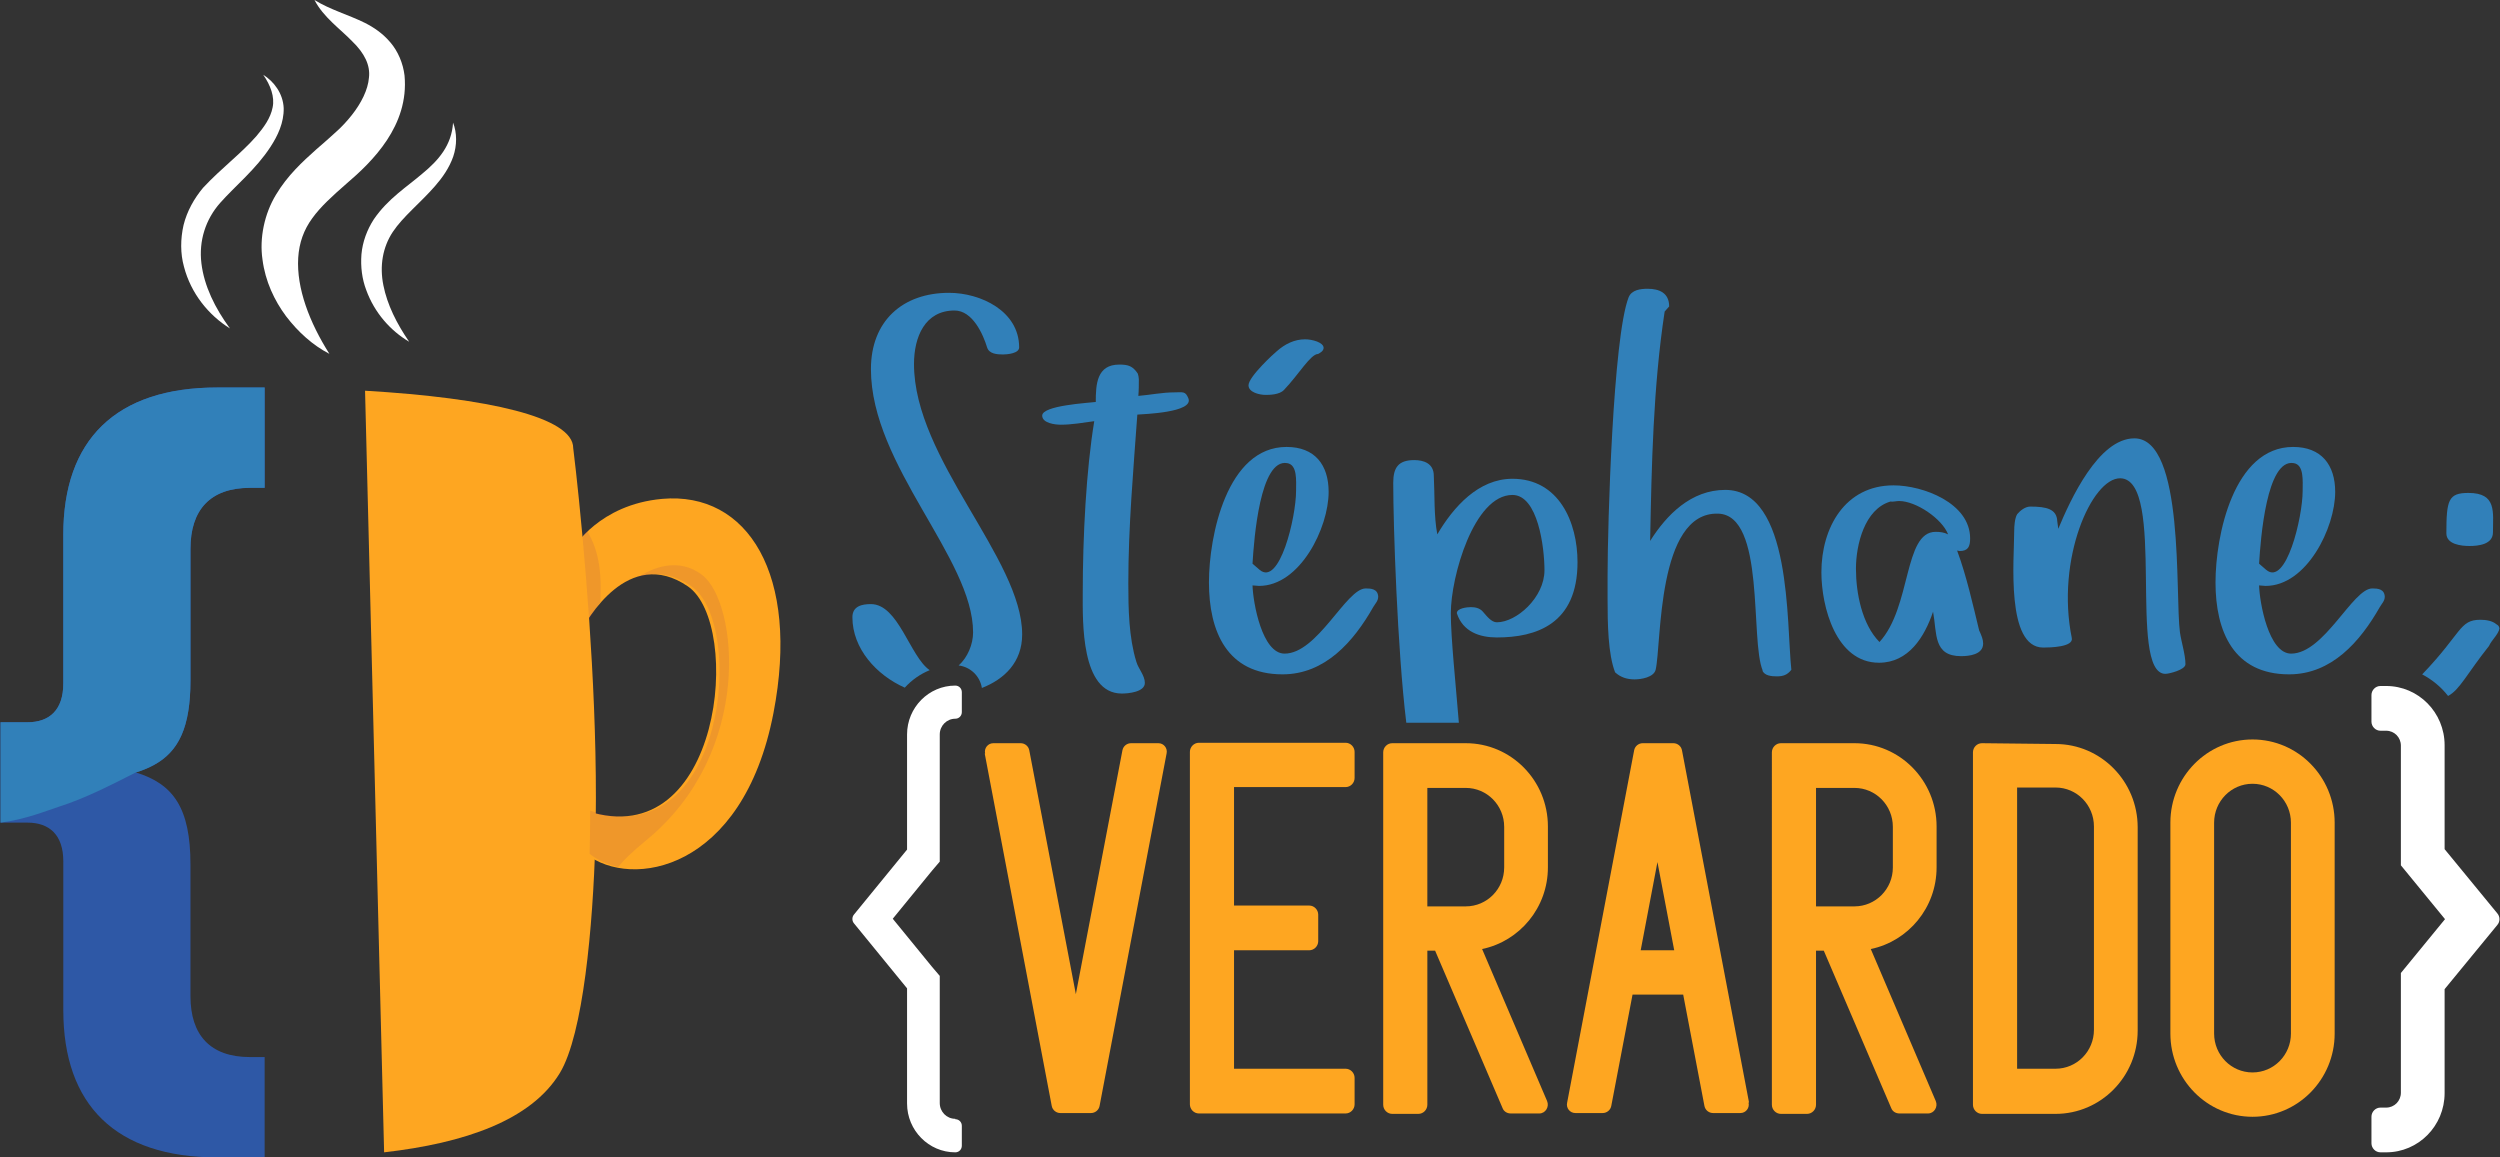 <?xml version="1.0" encoding="utf-8"?>
<!-- Generator: Adobe Illustrator 16.0.0, SVG Export Plug-In . SVG Version: 6.00 Build 0)  -->
<!DOCTYPE svg PUBLIC "-//W3C//DTD SVG 1.1//EN" "http://www.w3.org/Graphics/SVG/1.1/DTD/svg11.dtd">
<svg version="1.1" id="Calque_1" xmlns="http://www.w3.org/2000/svg" xmlns:xlink="http://www.w3.org/1999/xlink" x="0px" y="0px"
	 width="1080px" height="500px" viewBox="0 0 1080 500" enable-background="new 0 0 1080 500" xml:space="preserve">
<rect x="0" y="0" width="1080" height="500" fill="#333333" stroke="none"/>
<g>
	<g>
		<path fill="#FFFFFF" d="M151.989,49.705c-2.069,2.599-4.192,4.939-6.817,7.277c-2.652,2.45-5.519,4.95-8.531,7.549
			c-5.905,5.283-12.478,11.288-17.418,19.587c-5.009,8.236-7.201,18.78-5.825,28.025c1.196,9.363,5.102,17.643,10.187,24.484
			c5.194,6.798,11.467,12.484,18.715,16.241c-8.62-13.6-14.258-28.354-13.474-41.493c0.416-6.54,2.42-12.088,6.061-17.074
			c3.613-5.039,8.851-9.76,14.696-14.872c11.292-9.635,27.186-25.125,25.179-46.786c-0.625-5.247-2.807-10.475-6.127-14.33
			c-3.283-3.896-7.221-6.523-10.997-8.424c-7.671-3.769-14.853-5.613-21.789-9.89c3.832,7.419,11.152,12.52,16.261,17.805
			c5.456,5.257,7.902,10.468,7.281,15.712C158.972,38.78,156.052,44.573,151.989,49.705z"/>
		<path fill="#FFFFFF" d="M99.354,141.901c-6.467-8.778-11.169-18.381-12.343-28.131c-1.181-9.731,1.812-19.032,8.11-26.134
			c6.53-7.36,15.425-14.516,21.693-24.138c3.122-4.761,5.879-10.468,5.74-16.796c-0.284-6.428-4.302-11.553-8.845-14.403
			c3.151,4.526,5.039,9.543,4.058,14.125c-0.88,4.576-3.812,8.623-7.036,12.419c-6.716,7.654-15.058,13.748-23.003,22.279
			c-3.846,4.603-6.943,10.098-8.429,16.096c-1.368,5.991-1.415,12.286,0.179,18.02C82.482,126.781,90.116,136.145,99.354,141.901z"
			/>
		<path fill="#FFFFFF" d="M161.499,94.726c-2.92,4.479-4.874,9.75-5.354,15.137c-0.416,5.369,0.258,10.732,2.104,15.526
			c3.527,9.646,10.325,17.425,18.519,22.253c-5.39-7.823-9.489-16.023-11.146-24.382c-1.696-8.379-0.305-16.479,4.07-23.075
			c4.384-6.61,11.816-12.436,18.198-19.75c3.204-3.644,6.187-7.889,7.893-12.756c1.663-4.887,1.689-10.246-0.06-14.707
			c-0.599,9.85-6.368,16.347-13.189,21.968C175.802,80.739,167.625,85.765,161.499,94.726z"/>
	</g>
	<g>
		<g>
			<path fill="#3180B9" d="M412.366,134.138c7.787,0,12.333,10.264,14.06,15.938c0.866,2.837,4.331,3.055,6.927,3.055
				c1.729,0,6.92-0.437,6.92-3.055c0-15.719-16.657-23.575-30.286-23.575c-20.113,0-33.745,12.221-33.745,32.962
				c0,41.696,44.13,81.646,44.13,113.737c0,5.075-2.311,10.756-6.232,14.277c5.142,0.647,9.229,4.622,10.032,9.73
				c9.694-3.796,17.401-11.113,17.401-23.132c0-32.747-46.727-75.753-46.727-116.796
				C394.845,145.492,399.603,134.138,412.366,134.138z"/>
			<path fill="#3180B9" d="M376.241,260.972c-3.893,0-8.002,0.873-8.002,5.677c0,13.57,10.386,24.987,22.622,30.42
				c2.97-3.264,6.626-5.869,10.763-7.553C393.096,283.674,388.121,260.972,376.241,260.972z"/>
			<path fill="#3180B9" d="M507.336,169.503c-5.188,0-10.379,1.092-15.576,1.528c0.218-2.401,0.218-4.802,0.218-7.202
				c0-0.654-0.218-1.745-0.437-2.403c-2.162-3.276-4.104-3.928-7.998-3.928c-9.737,0-10.171,8.514-10.171,16.154
				c-3.458,0.434-23.142,1.528-23.142,5.893c0,3.276,5.625,3.931,8.002,3.931c4.761,0,9.734-0.872,14.488-1.527
				c-3.458,20.956-4.973,49.557-4.973,74.44c0,12.01-0.859,43.226,16.873,43.226c2.816,0,9.955-0.655,9.955-4.586
				c0-3.273-2.816-6.11-3.68-9.169c-3.247-10.479-3.459-22.92-3.459-33.838c0-24.447,2.159-48.678,3.893-72.913
				c2.592-0.218,24.447-0.873,22.066-6.986C512.094,168.849,511.016,169.503,507.336,169.503z"/>
			<path fill="#3180B9" d="M546.713,170.595c1.51,0,6.055,0,8.004-2.183c6.27-6.547,11.461-15.5,14.707-15.5
				c0.863-0.437,2.377-1.31,2.377-2.619c0-2.4-4.969-3.71-8-3.71c-4.543,0-8.656,1.964-12.326,5.237
				c-0.871,0.655-12.119,10.915-12.119,14.628C539.356,169.503,544.113,170.595,546.713,170.595z"/>
			<path fill="#3180B9" d="M595.383,257.698c-0.215-3.276-3.029-3.495-5.408-3.495c-8.432,0-20.766,28.161-35.043,28.161
				c-9.734,0-13.629-22.044-13.846-29.467l2.816,0.219c17.736,0,30.068-25.106,30.068-40.606c0-11.787-6.057-19.432-18.172-19.432
				c-25.744,0-33.534,38.427-33.534,58.51c0,21.175,7.79,39.727,31.801,39.727c18.383,0,30.719-14.188,39.154-29.033
				C594.088,260.754,595.383,259.662,595.383,257.698z M556.01,200.067c4.551,0.655,3.895,7.642,3.895,12.006
				c0,11.354-7.137,41.479-15.791,34.06l-3.027-2.622C541.732,232.808,544.332,198.101,556.01,200.067z"/>
			<path fill="#3180B9" d="M646.656,268.831c-2.377,0-4.322-2.615-6.055-4.583c-1.297-1.527-3.246-1.967-5.191-1.967
				c-1.518,0-6.061,0.439-6.061,2.622c2.6,8.081,9.955,10.478,17.307,10.478c16.875,0,34.83-5.677,34.83-32.525
				c0-17.246-8.006-36.023-28.119-36.023c-14.717,0-25.529,12.228-32.451,24.015c-1.516-7.859-1.086-17.242-1.516-25.32
				c0-5.459-4.543-6.769-8.438-6.769c-6.92,0-9.086,3.273-9.086,9.824c0,18.535,1.771,71.838,5.641,103.643h22.709
				c-1.344-16.608-3.475-36.715-3.475-47.321c0-15.716,9.959-51.088,26.615-51.088c11.031,0,13.842,22.709,13.842,32.528
				C667.209,258.135,655.098,268.831,646.656,268.831z"/>
			<path fill="#3180B9" d="M745.307,211.634c-14.707,0-25.311,10.702-32.449,22.054c0.65-32.965,1.303-66.366,6.275-99.113
				l1.947-2.183c0-5.892-4.322-7.641-9.301-7.641c-3.025,0-6.92,0.437-8.223,3.713c-6.707,17.246-9.084,98.016-9.084,120.284
				c0,2.84,0,6.335,0,10.041c0,10.915,0.215,23.797,3.248,31.656c2.377,2.183,5.188,3.055,8.434,3.055
				c2.807,0,8.223-0.872,9.084-4.146c2.594-11.133,0.432-68.331,27.039-67.458c20.557,0.658,13.629,54.794,19.254,67.895
				l-0.215-0.219c0.865,2.404,4.109,2.619,6.271,2.619c2.816,0,4.549-0.655,6.275-2.837
				C771.701,269.271,774.082,211.634,745.307,211.634z"/>
			<path fill="#3180B9" d="M845.471,237.834l1.082,0.218c3.676,0,4.543-1.964,4.543-5.459c0-15.282-20.336-22.92-33.098-22.92
				c-20.99,0-31.154,18.337-31.154,37.548c0,14.846,6.277,39.078,24.881,39.078c12.764,0,19.684-11.133,23.361-22.051
				c1.732,9.388,0,19.211,12.113,19.211c3.465,0,9.523-0.655,9.523-5.459c0-1.742-0.652-3.273-1.732-5.678
				C852.176,260.754,849.58,248.966,845.471,237.834z M836.17,229.756c-13.848,0-10.385,32.525-24.236,47.593
				c-7.564-7.645-10.164-21.178-10.164-31.655c0-10.264,3.68-25.761,14.926-29.034c0.865,0.215,2.596-0.222,3.684-0.222
				c7.35,0,18.602,7.642,21.199,14.409C839.846,229.975,838.111,229.756,836.17,229.756z"/>
			<path fill="#3180B9" d="M922.055,189.368c-15.574,0-27.691,26.633-32.879,39.075l-0.438-3.273
				c-0.215-5.237-4.539-6.328-11.682-6.328c-2.158,0-4.328,1.742-5.623,3.273c-1.082,1.745-1.297,5.237-1.297,7.423
				c0,11.79-3.68,50.208,12.547,50.208c3.029,0,13.193-0.215,12.33-4.146c-6.924-34.053,8.652-69.203,20.986-68.982
				c20.115,0.434,2.811,84.482,19.469,84.482c1.51,0,8.648-1.745,8.648-4.149c0-4.146-1.732-9.387-2.377-13.751
				C939.578,257.266,943.898,189.368,922.055,189.368z"/>
			<path fill="#3180B9" d="M1024.814,254.203c-8.438,0-20.768,28.161-35.049,28.161c-9.734,0-13.625-22.044-13.84-29.467
				l2.811,0.219c17.742,0,30.068-25.106,30.068-40.606c0-11.787-6.055-19.432-18.172-19.432c-25.738,0-33.531,38.427-33.531,58.51
				c0,21.175,7.793,39.727,31.801,39.727c18.389,0,30.717-14.188,39.158-29.033c0.867-1.527,2.162-2.619,2.162-4.583
				C1030.006,254.422,1027.195,254.203,1024.814,254.203z M990.85,200.067c4.545,0.655,3.896,7.642,3.896,12.006
				c0,11.354-7.139,41.479-15.793,34.06l-3.027-2.622C976.574,232.808,979.172,198.101,990.85,200.067z"/>
			<path fill="#3180B9" d="M1066.785,235.869c3.893,0,10.172-0.657,10.172-5.895c0-8.729,1.725-17.028-10.604-17.028
				c-8.654,0-9.52,3.055-9.52,17.464C1056.834,235.212,1063.328,235.869,1066.785,235.869z"/>
			<path fill="#3180B9" d="M1078.471,269.704c-1.732-1.524-4.549-1.964-6.93-1.964c-9.152,0-7.959,5.69-25.162,23.598
				c4.363,2.269,8.174,5.456,11.191,9.314c5.049-2.665,8.012-9.4,17.654-21.562c1.295-2.833,4.113-5.016,4.543-7.638
				C1079.549,270.58,1079.338,270.141,1078.471,269.704z"/>
		</g>
		<path fill="#FFFFFF" d="M412.69,483.5c1.584,0,2.82,1.244,2.82,2.86v8.584c0,1.61-1.236,2.863-2.82,2.863
			c-11.479,0-20.84-9.477-20.84-21.108v-49.738l-22.95-28.095c-0.886-1.078-0.886-2.682,0-3.76l22.95-28.088v-49.741
			c0-11.629,9.36-21.108,20.84-21.108c1.584,0,2.82,1.249,2.82,2.859v8.587c0,1.61-1.236,2.867-2.82,2.867
			c-3.713,0-6.715,3.038-6.715,6.795v54.933l-3.35,3.931l-16.955,20.755l16.955,20.758l3.35,3.931v54.934
			c0,3.759,3.002,6.801,6.715,6.801V483.5z"/>
		<path fill="#FFFFFF" d="M1056.244,397.077l-19.064-23.264v-51.702c0-3.581-2.824-6.438-6.361-6.438h-2.469
			c-2.121,0-3.883-1.795-3.883-3.94v-11.454c0-2.149,1.762-3.931,3.883-3.931h2.469c13.953,0,25.252,11.453,25.252,25.578v44.911
			l22.771,27.737c1.236,1.432,1.236,3.574,0,5.01l-22.771,27.73v44.904c0,14.142-11.299,25.589-25.252,25.589h-2.469
			c-2.121,0-3.883-1.786-3.883-3.935v-11.447c0-2.149,1.762-3.944,3.883-3.944h2.469c3.537,0,6.361-2.86,6.361-6.435v-51.712
			L1056.244,397.077z"/>
		<g>
			<path fill="#FEA621" d="M425.572,325.533c-0.525-2.328,1.243-4.471,3.531-4.471h11.837c1.763,0,3.35,1.25,3.7,3.039
				l20.126,105.382l20.126-105.382c0.357-1.789,1.941-3.039,3.71-3.039h11.831c2.294,0,4.057,2.143,3.527,4.471l-28.951,152.264
				c-0.354,1.789-1.944,3.039-3.71,3.039h-13.238c-1.766,0-3.353-1.25-3.707-3.039L425.4,325.533H425.572z"/>
			<path fill="#FEA621" d="M585.184,336.087c0,2.149-1.764,3.935-3.879,3.935H533.1v51.174h32.486c2.115,0,3.885,1.789,3.885,3.938
				v11.454c0,2.143-1.77,3.931-3.885,3.931H533.1v51.174h48.205c2.115,0,3.879,1.792,3.879,3.941v11.443
				c0,2.149-1.764,3.941-3.879,3.941h-63.388c-2.115,0-3.885-1.792-3.885-3.941V324.815c0-2.143,1.77-3.938,3.885-3.938h63.388
				c2.115,0,3.879,1.795,3.879,3.938v11.453V336.087z"/>
			<path fill="#FEA621" d="M668.693,374.736c0,17.352-12.182,31.851-28.422,35.249l28.07,65.662c1.062,2.507-0.707,5.37-3.355,5.37
				h-12.355c-1.588,0-3.002-0.893-3.531-2.331l-29.131-67.987h-3.355v66.559c0,2.149-1.762,3.938-3.881,3.938h-11.299
				c-2.119,0-3.889-1.789-3.889-3.938V324.994c0-2.149,1.77-3.932,3.889-3.932h31.777c19.594,0,35.482,16.1,35.482,35.961v17.534
				V374.736z M649.807,357.202c0-9.305-7.42-16.823-16.596-16.823h-16.598v51.177h16.598c9.176,0,16.596-7.516,16.596-16.819
				V357.202z"/>
			<path fill="#FEA621" d="M755.387,476.365c0.525,2.321-1.232,4.471-3.531,4.471h-11.826c-1.766,0-3.355-1.25-3.711-3.039
				l-9.182-48.132h-21.881l-9.191,48.132c-0.352,1.789-1.941,3.039-3.705,3.039h-11.83c-2.295,0-4.062-2.149-3.531-4.471
				l28.959-152.264c0.35-1.789,1.938-3.039,3.705-3.039h13.236c1.766,0,3.359,1.25,3.707,3.039l28.953,152.078L755.387,476.365z
				 M723.26,410.518l-7.242-38.109l-7.238,38.109H723.26z"/>
			<path fill="#FEA621" d="M836.605,374.736c0,17.352-12.184,31.851-28.424,35.249l28.07,65.662c1.062,2.507-0.703,5.37-3.352,5.37
				h-12.359c-1.588,0-3-0.893-3.535-2.331l-29.127-67.987h-3.359v66.559c0,2.149-1.762,3.938-3.881,3.938H769.34
				c-2.119,0-3.889-1.789-3.889-3.938V324.994c0-2.149,1.77-3.932,3.889-3.932h31.779c19.596,0,35.486,16.1,35.486,35.961v17.534
				V374.736z M817.713,357.202c0-9.305-7.412-16.823-16.594-16.823h-16.6v51.177h16.6c9.182,0,16.594-7.516,16.594-16.819V357.202z"
				/>
			<path fill="#FEA621" d="M887.984,321.413c19.594,0,35.492,16.109,35.492,35.971v87.845c0,19.865-15.898,35.968-35.492,35.968
				h-31.777c-2.117,0-3.889-1.789-3.889-3.938V324.994c0-2.149,1.771-3.932,3.889-3.932L887.984,321.413z M871.389,340.207v121.484
				h16.596c9.182,0,16.596-7.512,16.596-16.816v-87.852c0-9.305-7.414-16.816-16.596-16.816H871.389z"/>
			<path fill="#FEA621" d="M973.088,319.449c19.602,0,35.484,16.105,35.484,35.964v91.072c0,19.858-15.883,35.964-35.484,35.964
				c-19.596,0-35.484-16.105-35.484-35.964v-91.072C937.604,335.555,953.492,319.449,973.088,319.449z M956.496,355.413v91.072
				c0,9.304,7.41,16.81,16.592,16.81c9.18,0,16.596-7.506,16.596-16.81v-91.072c0-9.304-7.416-16.823-16.596-16.823
				C963.906,338.59,956.496,346.109,956.496,355.413z"/>
		</g>
	</g>
	<g>
		<path fill="#2E58A6" d="M58.688,333.696c16.188,4.977,23.595,15.282,23.595,39.796v56.864c0,16.704,8.448,26.296,25.704,26.296
			h6.336V500H93.902c-44.015,0-66.555-22.735-66.555-63.603v-64.32c0-11.37-5.981-16.704-15.497-16.704H0.231V312.02H11.85
			c9.516,0,15.497-5.323,15.497-16.69v-64.32c0-40.877,22.54-63.611,66.555-63.611h20.421v43.354h-6.336
			c-17.256,0-25.704,9.599-25.704,26.292V293.9C82.283,318.418,74.876,328.727,58.688,333.696"/>
		<path fill="#3180B9" d="M66.399,330.522c10.839-5.866,15.884-16.406,15.884-36.622V237.05c0-16.7,8.448-26.306,25.704-26.306
			h6.336v-43.347H93.895c-44.015,0-66.555,22.741-66.555,63.611v64.311c0,11.377-5.975,16.7-15.49,16.7H0.238v43.354
			c10.871-1.398,20.109-5.233,25.082-6.827c11.705-3.746,22.428-9.331,33.368-14.85C58.688,333.696,62.263,332.758,66.399,330.522"
			/>
	</g>
	<g>
		<g>
			<path fill="#FEA621" d="M254.544,267.922c-0.936-13.477-1.978-25.942-2.953-36.645c-2.083-22.821-3.964-37.736-3.964-37.736
				c0-13.259-36.566-21.617-89.925-24.749l8.236,329.016c34.73-3.978,63.5-13.812,75.912-34.258
				c10.124-16.711,14.297-63.424,15.345-100.003c0.139-6.11,0.231-12.359,0.231-18.642
				C257.467,318.788,256.181,291.801,254.544,267.922z"/>
		</g>
		<g>
			<path fill="#FEA621" d="M286.031,215.516c37.009-3.301,59.622,32.786,48.108,92.5c-13.215,68.486-61.598,76.18-80.875,60.943
				c0.14-6.106,0.245-12.359,0.245-18.638h0.04c58.358,19.091,67.407-80.779,43.582-97.027
				c-25.744-17.59-43.794,14.813-46.505,20.041c-0.949-13.484-1.991-25.942-2.96-36.652h0.14
				C247.806,236.683,258.799,217.976,286.031,215.516z"/>
			<path opacity="0.1" fill="#64127D" d="M253.357,228.973c-1.074,1.395-1.627,2.305-1.627,2.305h-0.139
				c0.976,10.702,2.018,23.168,2.953,36.645c0.685-1.316,2.348-4.357,4.854-7.893C259.789,249.65,259.51,238.601,253.357,228.973z"
				/>
			<path opacity="0.1" fill="#64127D" d="M279.114,363.044c-6.229,5.086-9.916,8.809-12.074,11.477
				c-4.769-1.051-8.974-3.019-12.311-5.65c0.14-6.11,0.238-12.359,0.238-18.638h0.04c58.364,19.094,67.414-80.776,43.582-97.027
				c-8.799-6.008-16.658-6.183-23.337-3.624c6.117-4.034,17.702-9.265,28.203-1.084
				C318.692,260.363,325.761,324.951,279.114,363.044z"/>
		</g>
	</g>
</g>
</svg>
